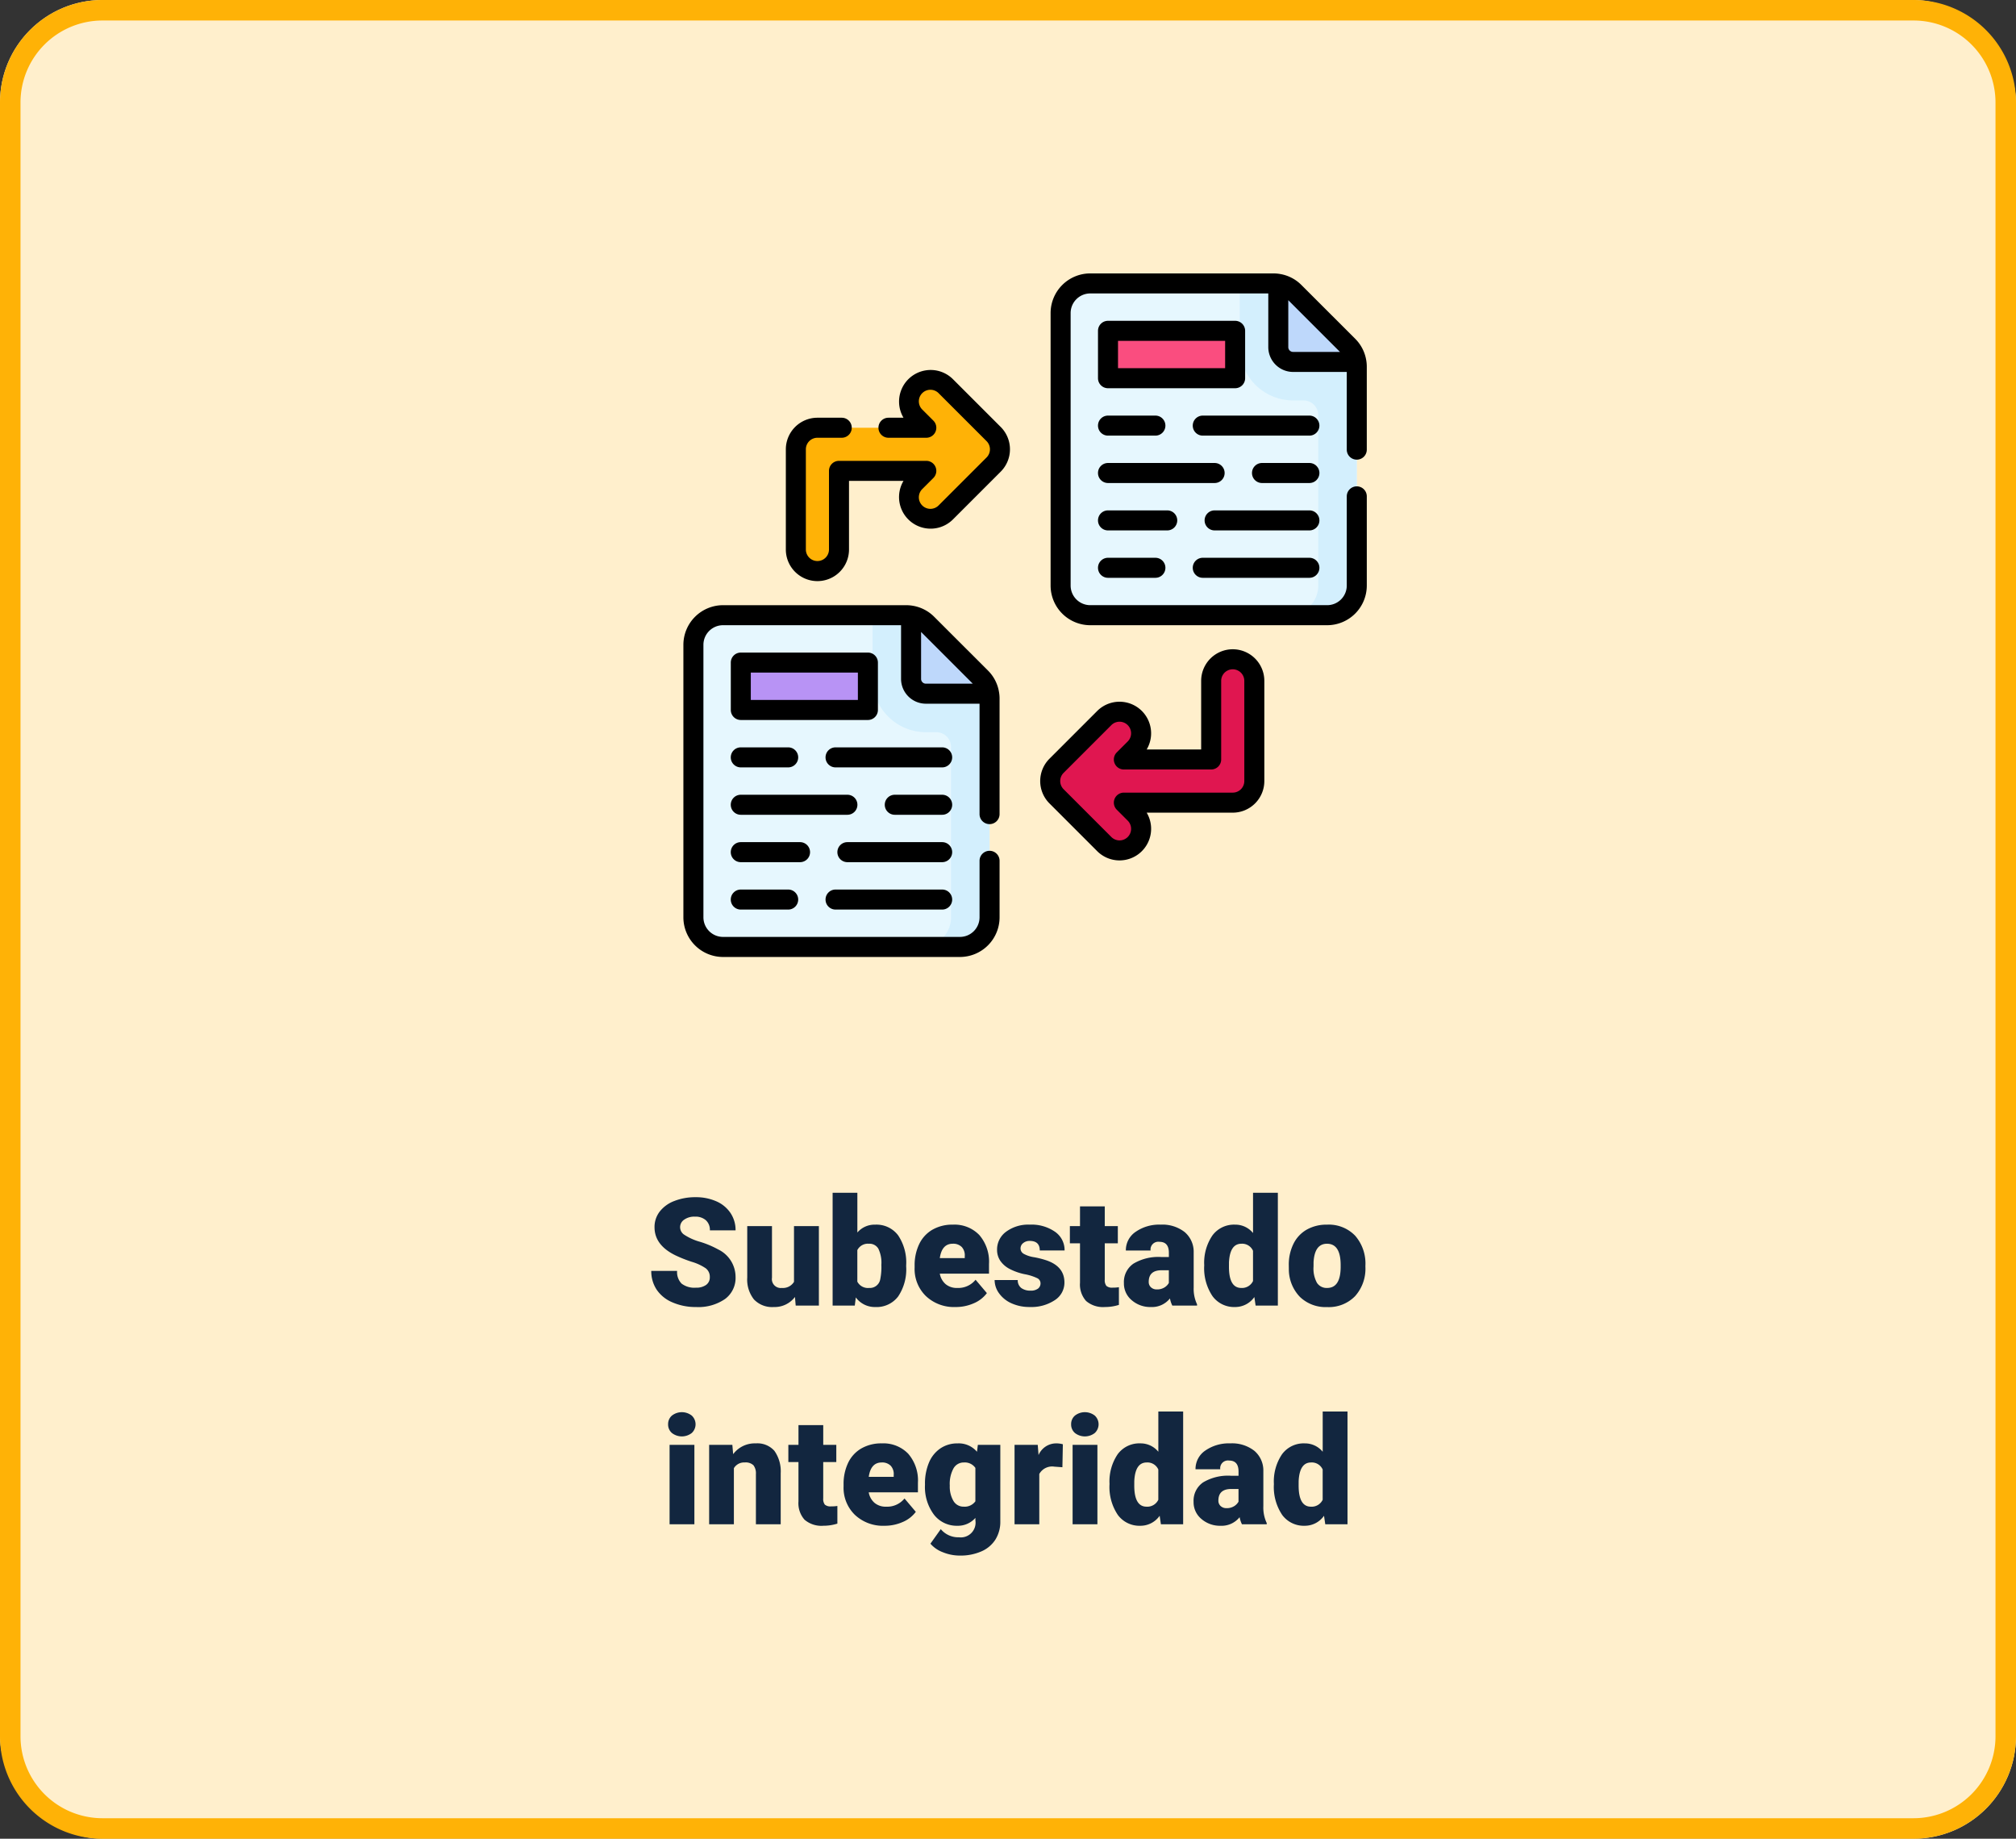 <svg xmlns="http://www.w3.org/2000/svg" width="295" height="269" viewBox="0 0 295 269">
  <rect x="0" y="0" width="295" height="269" fill="#333333" stroke="none"/>
  <g id="t7-h3" transform="translate(-7432 8230)">
    <rect id="Rectangle_36122" data-name="Rectangle 36122" width="295" height="269" rx="15" transform="translate(7432 -8230)" fill="#ffefcc"/>
    <path id="Rectangle_36122_-_Outline" data-name="Rectangle 36122 - Outline" d="M15,3A12,12,0,0,0,3,15V254a12,12,0,0,0,12,12H280a12,12,0,0,0,12-12V15A12,12,0,0,0,280,3H15m0-3H280a15,15,0,0,1,15,15V254a15,15,0,0,1-15,15H15A15,15,0,0,1,0,254V15A15,15,0,0,1,15,0Z" transform="translate(7432 -8230)" fill="#ffb206"/>
    <path id="Feature_One" data-name="Feature One" d="M59.865,16.843a1.549,1.549,0,0,0-.585-1.289,7.277,7.277,0,0,0-2.057-.956,19.736,19.736,0,0,1-2.406-.956q-3.04-1.493-3.04-4.1a3.68,3.68,0,0,1,.757-2.293A4.9,4.9,0,0,1,54.677,5.7a8.34,8.34,0,0,1,3.115-.553,7.3,7.3,0,0,1,3.024.6,4.788,4.788,0,0,1,2.079,1.713A4.474,4.474,0,0,1,63.636,10h-3.76a1.891,1.891,0,0,0-.585-1.482,2.282,2.282,0,0,0-1.584-.526,2.573,2.573,0,0,0-1.6.446,1.313,1.313,0,0,0,.059,2.224,8.128,8.128,0,0,0,2.267,1.01A13.885,13.885,0,0,1,61.1,12.793a4.477,4.477,0,0,1,2.535,4.028,3.819,3.819,0,0,1-1.547,3.223,6.88,6.88,0,0,1-4.243,1.171,8.418,8.418,0,0,1-3.443-.682,5.191,5.191,0,0,1-2.32-1.869A4.87,4.87,0,0,1,51.3,15.93h3.781a2.4,2.4,0,0,0,.65,1.853,3.072,3.072,0,0,0,2.111.6,2.427,2.427,0,0,0,1.477-.4A1.33,1.33,0,0,0,59.865,16.843Zm12.461,2.9a3.732,3.732,0,0,1-3.1,1.472,3.661,3.661,0,0,1-2.9-1.112,4.676,4.676,0,0,1-.983-3.2V9.377h3.62v7.552a1.3,1.3,0,0,0,1.45,1.493,1.892,1.892,0,0,0,1.772-.892V9.377h3.642V21H72.434ZM88.6,15.285a7.084,7.084,0,0,1-1.182,4.394,3.958,3.958,0,0,1-3.33,1.536,3.435,3.435,0,0,1-2.857-1.407L81.081,21H77.837V4.5h3.62v5.812a3.314,3.314,0,0,1,2.61-1.149,3.959,3.959,0,0,1,3.352,1.558A7.121,7.121,0,0,1,88.6,15.1Zm-3.631-.231a4.725,4.725,0,0,0-.446-2.386,1.5,1.5,0,0,0-1.37-.713,1.733,1.733,0,0,0-1.7.933V17.5a1.743,1.743,0,0,0,1.719.922A1.537,1.537,0,0,0,84.8,17.178,8.933,8.933,0,0,0,84.97,15.054Zm10.85,6.16a5.975,5.975,0,0,1-4.329-1.6,5.509,5.509,0,0,1-1.654-4.152v-.3A7.138,7.138,0,0,1,90.5,12.02a4.834,4.834,0,0,1,1.928-2.111,5.821,5.821,0,0,1,3.008-.747,5.031,5.031,0,0,1,3.867,1.52,5.973,5.973,0,0,1,1.418,4.238v1.407h-7.2a2.609,2.609,0,0,0,.849,1.536,2.525,2.525,0,0,0,1.7.559,3.254,3.254,0,0,0,2.686-1.2l1.654,1.955a4.624,4.624,0,0,1-1.917,1.488A6.48,6.48,0,0,1,95.819,21.215Zm-.408-9.26q-1.59,0-1.891,2.105h3.652v-.279a1.793,1.793,0,0,0-.44-1.348A1.753,1.753,0,0,0,95.411,11.955Zm12.848,5.779a.836.836,0,0,0-.483-.741,7.353,7.353,0,0,0-1.837-.58,8.376,8.376,0,0,1-2.234-.79,3.743,3.743,0,0,1-1.343-1.187,2.834,2.834,0,0,1-.462-1.6,3.212,3.212,0,0,1,1.321-2.637,5.443,5.443,0,0,1,3.459-1.037,6.03,6.03,0,0,1,3.7,1.042,3.258,3.258,0,0,1,1.4,2.739h-3.631q0-1.4-1.472-1.4a1.459,1.459,0,0,0-.956.317.981.981,0,0,0-.387.79.9.9,0,0,0,.473.784,4.466,4.466,0,0,0,1.509.494,13.043,13.043,0,0,1,1.821.462q2.621.9,2.621,3.233a3.044,3.044,0,0,1-1.413,2.589,6.2,6.2,0,0,1-3.658,1,6.322,6.322,0,0,1-2.664-.537,4.455,4.455,0,0,1-1.826-1.461,3.308,3.308,0,0,1-.655-1.944h3.384a1.4,1.4,0,0,0,.537,1.176,2.209,2.209,0,0,0,1.321.371,1.738,1.738,0,0,0,1.112-.3A.962.962,0,0,0,108.259,17.734Zm9.4-11.247v2.89h1.912v2.514h-1.912v5.317a1.358,1.358,0,0,0,.236.913,1.268,1.268,0,0,0,.935.258,5.311,5.311,0,0,0,.9-.064V20.9a6.681,6.681,0,0,1-2.041.312,3.792,3.792,0,0,1-2.761-.881,3.61,3.61,0,0,1-.892-2.675V11.891h-1.482V9.377h1.482V6.487ZM127.541,21a4.087,4.087,0,0,1-.344-1.042,3.366,3.366,0,0,1-2.793,1.257,4.124,4.124,0,0,1-2.793-.994,3.163,3.163,0,0,1-1.149-2.5,3.251,3.251,0,0,1,1.4-2.857,7.114,7.114,0,0,1,4.061-.967h1.117v-.615q0-1.608-1.386-1.608a1.133,1.133,0,0,0-1.289,1.274h-3.62a3.245,3.245,0,0,1,1.434-2.736,6.027,6.027,0,0,1,3.658-1.051,5.284,5.284,0,0,1,3.513,1.085,3.772,3.772,0,0,1,1.321,2.976v5.146a5.269,5.269,0,0,0,.494,2.449V21Zm-2.267-2.363a2.019,2.019,0,0,0,1.123-.29,1.818,1.818,0,0,0,.639-.655V15.833h-1.053q-1.891,0-1.891,1.7a1.036,1.036,0,0,0,.333.8A1.205,1.205,0,0,0,125.274,18.637Zm6.939-3.534a7.1,7.1,0,0,1,1.192-4.351,3.925,3.925,0,0,1,3.33-1.59,3.338,3.338,0,0,1,2.621,1.225V4.5h3.631V21h-3.255l-.183-1.246a3.428,3.428,0,0,1-2.836,1.461,3.918,3.918,0,0,1-3.287-1.59A7.325,7.325,0,0,1,132.214,15.1Zm3.62.226q0,3.094,1.8,3.094a1.782,1.782,0,0,0,1.719-1.01V12.986a1.734,1.734,0,0,0-1.7-1.031q-1.676,0-1.815,2.707Zm8.755-.247a6.86,6.86,0,0,1,.677-3.1,4.84,4.84,0,0,1,1.944-2.089,5.856,5.856,0,0,1,2.976-.73,5.344,5.344,0,0,1,4.114,1.617,6.2,6.2,0,0,1,1.5,4.4v.129a6.019,6.019,0,0,1-1.509,4.313,5.359,5.359,0,0,1-4.087,1.6,5.42,5.42,0,0,1-3.985-1.488,5.819,5.819,0,0,1-1.622-4.034Zm3.62.226a4.325,4.325,0,0,0,.5,2.363,1.682,1.682,0,0,0,1.493.752q1.934,0,1.977-2.976v-.365q0-3.126-2-3.126-1.815,0-1.966,2.7ZM57.609,53H53.979V41.377h3.631ZM53.764,38.369a1.63,1.63,0,0,1,.559-1.275,2.364,2.364,0,0,1,2.9,0,1.735,1.735,0,0,1,0,2.551,2.364,2.364,0,0,1-2.9,0A1.63,1.63,0,0,1,53.764,38.369Zm9.4,3.008.118,1.364A3.942,3.942,0,0,1,66.6,41.162a3.316,3.316,0,0,1,2.712,1.085,5.165,5.165,0,0,1,.929,3.266V53H66.611V45.663a1.961,1.961,0,0,0-.354-1.294,1.64,1.64,0,0,0-1.289-.414,1.726,1.726,0,0,0-1.579.838V53h-3.62V41.377Zm13.3-2.89v2.89h1.912v2.514H76.462v5.317a1.358,1.358,0,0,0,.236.913,1.268,1.268,0,0,0,.935.258,5.311,5.311,0,0,0,.9-.064V52.9a6.681,6.681,0,0,1-2.041.312,3.792,3.792,0,0,1-2.761-.881,3.61,3.61,0,0,1-.892-2.675V43.891H71.359V41.377h1.482v-2.89Zm8.959,14.728a5.975,5.975,0,0,1-4.329-1.6,5.509,5.509,0,0,1-1.654-4.152v-.3A7.138,7.138,0,0,1,80.1,44.02a4.834,4.834,0,0,1,1.928-2.111,5.821,5.821,0,0,1,3.008-.747,5.031,5.031,0,0,1,3.867,1.52,5.973,5.973,0,0,1,1.418,4.238v1.407h-7.2a2.609,2.609,0,0,0,.849,1.536,2.525,2.525,0,0,0,1.7.559,3.254,3.254,0,0,0,2.686-1.2l1.654,1.955a4.624,4.624,0,0,1-1.917,1.488A6.48,6.48,0,0,1,85.421,53.215Zm-.408-9.26q-1.59,0-1.891,2.105h3.652v-.279a1.793,1.793,0,0,0-.44-1.348A1.753,1.753,0,0,0,85.013,43.955ZM91.351,47.1a7.848,7.848,0,0,1,.58-3.115A4.67,4.67,0,0,1,93.6,41.9a4.389,4.389,0,0,1,2.524-.736,3.49,3.49,0,0,1,2.836,1.225l.129-1.01h3.287V52.56a4.9,4.9,0,0,1-.714,2.669,4.584,4.584,0,0,1-2.068,1.74,7.6,7.6,0,0,1-3.137.607,6.557,6.557,0,0,1-2.476-.483,4.47,4.47,0,0,1-1.832-1.257l1.515-2.127A3.319,3.319,0,0,0,96.324,54.9a2.156,2.156,0,0,0,2.406-2.471v-.365A3.4,3.4,0,0,1,96.1,53.215a4.2,4.2,0,0,1-3.437-1.627,6.743,6.743,0,0,1-1.311-4.356Zm3.631.226a4.135,4.135,0,0,0,.537,2.261,1.7,1.7,0,0,0,1.5.833,1.923,1.923,0,0,0,1.708-.784V44.75a1.875,1.875,0,0,0-1.687-.795,1.706,1.706,0,0,0-1.515.865A4.715,4.715,0,0,0,94.981,47.328Zm16.479-2.675-1.192-.086a2.142,2.142,0,0,0-2.191,1.074V53h-3.62V41.377h3.395l.118,1.493a2.8,2.8,0,0,1,2.546-1.708,3.53,3.53,0,0,1,1.01.129ZM116.584,53h-3.631V41.377h3.631Zm-3.846-14.631a1.63,1.63,0,0,1,.559-1.275,2.364,2.364,0,0,1,2.9,0,1.735,1.735,0,0,1,0,2.551,2.364,2.364,0,0,1-2.9,0A1.63,1.63,0,0,1,112.738,38.369Zm5.618,8.733a7.1,7.1,0,0,1,1.192-4.351,3.925,3.925,0,0,1,3.33-1.59,3.338,3.338,0,0,1,2.621,1.225V36.5h3.631V53h-3.255l-.183-1.246a3.428,3.428,0,0,1-2.836,1.461,3.918,3.918,0,0,1-3.287-1.59A7.325,7.325,0,0,1,118.356,47.1Zm3.62.226q0,3.094,1.8,3.094a1.782,1.782,0,0,0,1.719-1.01V44.986a1.734,1.734,0,0,0-1.7-1.031q-1.676,0-1.815,2.707ZM137.735,53a4.088,4.088,0,0,1-.344-1.042,3.366,3.366,0,0,1-2.793,1.257,4.124,4.124,0,0,1-2.793-.994,3.163,3.163,0,0,1-1.149-2.5,3.251,3.251,0,0,1,1.4-2.857,7.114,7.114,0,0,1,4.061-.967h1.117v-.615q0-1.608-1.386-1.608a1.133,1.133,0,0,0-1.289,1.274h-3.62a3.245,3.245,0,0,1,1.434-2.736,6.027,6.027,0,0,1,3.658-1.051,5.284,5.284,0,0,1,3.513,1.085,3.772,3.772,0,0,1,1.321,2.976v5.146a5.269,5.269,0,0,0,.494,2.449V53Zm-2.267-2.363a2.019,2.019,0,0,0,1.123-.29,1.818,1.818,0,0,0,.639-.655V47.833h-1.053q-1.891,0-1.891,1.7a1.036,1.036,0,0,0,.333.8A1.205,1.205,0,0,0,135.469,50.637Zm6.939-3.534a7.1,7.1,0,0,1,1.192-4.351,3.925,3.925,0,0,1,3.33-1.59,3.338,3.338,0,0,1,2.621,1.225V36.5h3.631V53h-3.255l-.183-1.246a3.428,3.428,0,0,1-2.836,1.461,3.918,3.918,0,0,1-3.287-1.59A7.325,7.325,0,0,1,142.408,47.1Zm3.62.226q0,3.094,1.8,3.094a1.782,1.782,0,0,0,1.719-1.01V44.986a1.734,1.734,0,0,0-1.7-1.031q-1.676,0-1.815,2.707Z" transform="translate(7476 -8060)" fill="#12263f"/>
    <g id="t7-ic7" transform="translate(7532 -8190)">
      <g id="Group_107187" data-name="Group 107187" transform="translate(1.465 50)">
        <g id="Group_107183" data-name="Group 107183" transform="translate(0 0)">
          <path id="Path_163120" data-name="Path 163120" d="M50.834,268.195V300.2a4.332,4.332,0,0,1-4.334,4.334H11.833A4.332,4.332,0,0,1,7.5,300.2V260.334A4.333,4.333,0,0,1,11.833,256H38.64a4.082,4.082,0,0,1,.711.061A4.313,4.313,0,0,1,41.7,257.27l7.861,7.861a4.313,4.313,0,0,1,1.209,2.353,4.1,4.1,0,0,1,.061.711Z" transform="translate(-7.499 -256)" fill="#e6f7fe"/>
        </g>
        <g id="Group_107184" data-name="Group 107184" transform="translate(26.218)">
          <path id="Path_163121" data-name="Path 163121" d="M158.791,267.484a4.315,4.315,0,0,0-1.209-2.353l-7.861-7.861a4.313,4.313,0,0,0-2.353-1.209,4.084,4.084,0,0,0-.711-.061h-4.923v9.317a7.8,7.8,0,0,0,7.8,7.8h1.517a2.167,2.167,0,0,1,2.167,2.167V300.2a4.332,4.332,0,0,1-4.334,4.334h5.634a4.334,4.334,0,0,0,4.334-4.334V268.194A4.1,4.1,0,0,0,158.791,267.484Z" transform="translate(-141.734 -256)" fill="#d3effd"/>
        </g>
        <g id="Group_107185" data-name="Group 107185" transform="translate(31.851 0.061)">
          <path id="Path_163122" data-name="Path 163122" d="M182,267.734h-9.256a2.167,2.167,0,0,1-2.167-2.167v-9.256a4.313,4.313,0,0,1,2.353,1.209l7.861,7.861A4.312,4.312,0,0,1,182,267.734Z" transform="translate(-170.577 -256.311)" fill="#bed8fb"/>
        </g>
        <g id="Group_107186" data-name="Group 107186" transform="translate(6.934 6.934)">
          <path id="Path_163123" data-name="Path 163123" d="M43,291.5H61.6v6.934H43Z" transform="translate(-43 -291.5)" fill="#b893f5"/>
        </g>
      </g>
      <g id="Group_107192" data-name="Group 107192" transform="translate(55.2 1.465)">
        <g id="Group_107188" data-name="Group 107188">
          <path id="Path_163124" data-name="Path 163124" d="M325.959,19.695V51.7a4.332,4.332,0,0,1-4.334,4.334H286.958a4.332,4.332,0,0,1-4.334-4.334V11.834A4.332,4.332,0,0,1,286.958,7.5h26.807a4.084,4.084,0,0,1,.711.061,4.314,4.314,0,0,1,2.353,1.209l7.861,7.861a4.313,4.313,0,0,1,1.209,2.353,4.084,4.084,0,0,1,.061.711Z" transform="translate(-282.624 -7.5)" fill="#e6f7fe"/>
        </g>
        <g id="Group_107189" data-name="Group 107189" transform="translate(26.218 0)">
          <path id="Path_163125" data-name="Path 163125" d="M433.916,18.984a4.315,4.315,0,0,0-1.209-2.353L424.846,8.77a4.313,4.313,0,0,0-2.353-1.209,4.082,4.082,0,0,0-.711-.061h-4.923v9.317a7.8,7.8,0,0,0,7.8,7.8h1.517a2.167,2.167,0,0,1,2.167,2.167V51.7a4.332,4.332,0,0,1-4.334,4.334h5.634a4.334,4.334,0,0,0,4.334-4.334V19.695a4.1,4.1,0,0,0-.061-.711Z" transform="translate(-416.859 -7.5)" fill="#d3effd"/>
        </g>
        <g id="Group_107190" data-name="Group 107190" transform="translate(31.851 0.061)">
          <path id="Path_163126" data-name="Path 163126" d="M457.125,19.234h-9.256a2.167,2.167,0,0,1-2.167-2.167V7.811a4.313,4.313,0,0,1,2.353,1.209l7.861,7.861A4.312,4.312,0,0,1,457.125,19.234Z" transform="translate(-445.702 -7.811)" fill="#bed8fb"/>
        </g>
        <g id="Group_107191" data-name="Group 107191" transform="translate(6.934 6.934)">
          <path id="Path_163127" data-name="Path 163127" d="M318.125,43h18.6v6.934h-18.6Z" transform="translate(-318.125 -43)" fill="#fa4d7f"/>
        </g>
      </g>
      <g id="Group_107193" data-name="Group 107193" transform="translate(16.457 15.589)">
        <path id="Path_163128" data-name="Path 163128" d="M113.2,87.727l-6.987-6.987a3.157,3.157,0,0,0-4.464,4.464l1.6,1.6H87.416a3.157,3.157,0,0,0-3.157,3.157V104.62a3.157,3.157,0,1,0,6.314,0v-11.5h12.776l-1.6,1.6a3.157,3.157,0,0,0,4.464,4.464l6.987-6.987A3.157,3.157,0,0,0,113.2,87.727Z" transform="translate(-84.259 -79.816)" fill="#ffb206"/>
      </g>
      <g id="Group_107194" data-name="Group 107194" transform="translate(53.676 56.45)">
        <path id="Path_163129" data-name="Path 163129" d="M275.745,309.073l6.987,6.987A3.157,3.157,0,1,0,287.2,311.6l-1.6-1.6h15.933a3.157,3.157,0,0,0,3.157-3.157V292.18a3.157,3.157,0,0,0-6.314,0v11.5H285.6l1.6-1.6a3.157,3.157,0,0,0-4.464-4.464l-6.987,6.987a3.157,3.157,0,0,0,0,4.464Z" transform="translate(-274.82 -289.023)" fill="#e01650"/>
      </g>
      <g id="Group_107195" data-name="Group 107195" transform="translate(0 0)">
        <path id="Path_163130" data-name="Path 163130" d="M44.565,258.06,36.7,250.2a5.74,5.74,0,0,0-3.136-1.615,5.609,5.609,0,0,0-.963-.082H5.8A5.805,5.805,0,0,0,0,254.3v39.867a5.805,5.805,0,0,0,5.8,5.8H40.467a5.805,5.805,0,0,0,5.8-5.8V285.9a1.465,1.465,0,0,0-2.93,0v8.264a2.872,2.872,0,0,1-2.869,2.869H5.8a2.872,2.872,0,0,1-2.869-2.869V254.3A2.872,2.872,0,0,1,5.8,251.43H31.851v7.852a3.636,3.636,0,0,0,3.632,3.632h7.853v16.153a1.465,1.465,0,0,0,2.93,0V262.16a5.333,5.333,0,0,0-.084-.961,5.728,5.728,0,0,0-1.616-3.139Zm-9.784,1.222v-6.865l7.565,7.567H35.483A.7.7,0,0,1,34.781,259.282Z" transform="translate(0 -199.965)"/>
        <path id="Path_163131" data-name="Path 163131" d="M36.965,293.863h18.6a1.465,1.465,0,0,0,1.465-1.465v-6.934A1.465,1.465,0,0,0,55.569,284h-18.6a1.465,1.465,0,0,0-1.465,1.465V292.4A1.465,1.465,0,0,0,36.965,293.863Zm1.465-6.934H54.1v4H38.43Z" transform="translate(-28.566 -228.531)"/>
        <path id="Path_163132" data-name="Path 163132" d="M123.565,355h-15.6a1.465,1.465,0,0,0,0,2.93h15.6a1.465,1.465,0,0,0,0-2.93Z" transform="translate(-85.699 -285.664)"/>
        <path id="Path_163133" data-name="Path 163133" d="M36.965,357.93H43.9a1.465,1.465,0,0,0,0-2.93H36.965a1.465,1.465,0,0,0,0,2.93Z" transform="translate(-28.566 -285.664)"/>
        <path id="Path_163134" data-name="Path 163134" d="M159.273,390.5H152.34a1.465,1.465,0,0,0,0,2.93h6.934a1.465,1.465,0,0,0,0-2.93Z" transform="translate(-121.407 -314.23)"/>
        <path id="Path_163135" data-name="Path 163135" d="M54.03,391.965a1.465,1.465,0,0,0-1.465-1.465h-15.6a1.465,1.465,0,0,0,0,2.93h15.6A1.465,1.465,0,0,0,54.03,391.965Z" transform="translate(-28.566 -314.23)"/>
        <path id="Path_163136" data-name="Path 163136" d="M130.707,426H116.84a1.465,1.465,0,0,0,0,2.93h13.867a1.465,1.465,0,0,0,0-2.93Z" transform="translate(-92.841 -342.797)"/>
        <path id="Path_163137" data-name="Path 163137" d="M47.1,427.465A1.465,1.465,0,0,0,45.632,426H36.965a1.465,1.465,0,0,0,0,2.93h8.667A1.465,1.465,0,0,0,47.1,427.465Z" transform="translate(-28.566 -342.797)"/>
        <path id="Path_163138" data-name="Path 163138" d="M107.965,464.43h15.6a1.465,1.465,0,0,0,0-2.93h-15.6a1.465,1.465,0,0,0,0,2.93Z" transform="translate(-85.699 -371.363)"/>
        <path id="Path_163139" data-name="Path 163139" d="M36.965,461.5a1.465,1.465,0,0,0,0,2.93H43.9a1.465,1.465,0,0,0,0-2.93Z" transform="translate(-28.566 -371.363)"/>
        <path id="Path_163140" data-name="Path 163140" d="M319.922,27.246a1.465,1.465,0,0,0,1.465-1.465V13.66a5.48,5.48,0,0,0-.079-.947,5.743,5.743,0,0,0-1.619-3.154L311.827,1.7A5.727,5.727,0,0,0,308.692.083,5.584,5.584,0,0,0,307.726,0H280.92a5.805,5.805,0,0,0-5.8,5.8V45.666a5.805,5.805,0,0,0,5.8,5.8h34.668a5.805,5.805,0,0,0,5.8-5.8V32.617a1.465,1.465,0,1,0-2.93,0V45.666a2.872,2.872,0,0,1-2.869,2.869H280.92a2.872,2.872,0,0,1-2.869-2.869V5.8A2.872,2.872,0,0,1,280.92,2.93h26.054v7.852a3.636,3.636,0,0,0,3.632,3.632h7.852V25.781A1.465,1.465,0,0,0,319.922,27.246ZM309.9,10.782V3.918l7.566,7.566H310.6a.7.7,0,0,1-.7-.7Z" transform="translate(-221.386 0)"/>
        <path id="Path_163141" data-name="Path 163141" d="M312.09,45.363h18.6a1.465,1.465,0,0,0,1.465-1.465V36.965a1.465,1.465,0,0,0-1.465-1.465h-18.6a1.465,1.465,0,0,0-1.465,1.465V43.9A1.465,1.465,0,0,0,312.09,45.363Zm1.465-6.934h15.674v4H313.555Z" transform="translate(-249.956 -28.566)"/>
        <path id="Path_163142" data-name="Path 163142" d="M398.69,106.5h-15.6a1.465,1.465,0,0,0,0,2.93h15.6a1.465,1.465,0,0,0,0-2.93Z" transform="translate(-307.089 -85.699)"/>
        <path id="Path_163143" data-name="Path 163143" d="M312.09,109.43h6.934a1.465,1.465,0,0,0,0-2.93H312.09a1.465,1.465,0,0,0,0,2.93Z" transform="translate(-249.956 -85.699)"/>
        <path id="Path_163144" data-name="Path 163144" d="M434.4,142h-6.934a1.465,1.465,0,0,0,0,2.93H434.4a1.465,1.465,0,0,0,0-2.93Z" transform="translate(-342.797 -114.266)"/>
        <path id="Path_163145" data-name="Path 163145" d="M329.155,143.465A1.465,1.465,0,0,0,327.69,142h-15.6a1.465,1.465,0,0,0,0,2.93h15.6A1.465,1.465,0,0,0,329.155,143.465Z" transform="translate(-249.956 -114.266)"/>
        <path id="Path_163146" data-name="Path 163146" d="M405.832,177.5H391.965a1.465,1.465,0,0,0,0,2.93h13.867a1.465,1.465,0,0,0,0-2.93Z" transform="translate(-314.23 -142.832)"/>
        <path id="Path_163147" data-name="Path 163147" d="M322.222,178.965a1.465,1.465,0,0,0-1.465-1.465H312.09a1.465,1.465,0,0,0,0,2.93h8.667A1.465,1.465,0,0,0,322.222,178.965Z" transform="translate(-249.956 -142.832)"/>
        <path id="Path_163148" data-name="Path 163148" d="M383.09,215.93h15.6a1.465,1.465,0,0,0,0-2.93h-15.6a1.465,1.465,0,0,0,0,2.93Z" transform="translate(-307.089 -171.398)"/>
        <path id="Path_163149" data-name="Path 163149" d="M312.09,213a1.465,1.465,0,0,0,0,2.93h6.934a1.465,1.465,0,0,0,0-2.93Z" transform="translate(-249.956 -171.398)"/>
        <path id="Path_163150" data-name="Path 163150" d="M101.216,73.671a4.623,4.623,0,0,0-7.24,5.634h-2.2a1.465,1.465,0,0,0,0,2.93h5.539a1.465,1.465,0,0,0,1.036-2.5l-1.6-1.6a1.692,1.692,0,1,1,2.391-2.393l6.988,6.986a1.694,1.694,0,0,1,0,2.393l-6.988,6.987a1.692,1.692,0,1,1-2.391-2.393l1.6-1.6a1.465,1.465,0,0,0-1.036-2.5H84.537a1.465,1.465,0,0,0-1.465,1.465v11.5a1.691,1.691,0,1,1-3.383,0V83.926a1.693,1.693,0,0,1,1.691-1.691H84.94a1.465,1.465,0,0,0,0-2.93H81.381a4.626,4.626,0,0,0-4.621,4.621v14.66a4.621,4.621,0,1,0,9.242,0V88.547h7.974a4.622,4.622,0,0,0,7.239,5.634l6.988-6.987a4.628,4.628,0,0,0,0-6.537Z" transform="translate(-61.768 -58.193)"/>
        <path id="Path_163151" data-name="Path 163151" d="M295.495,281.524a4.627,4.627,0,0,0-4.622,4.622v10.039H282.9a4.622,4.622,0,0,0-7.239-5.633l-6.987,6.987a4.621,4.621,0,0,0,0,6.536h0l6.987,6.987a4.623,4.623,0,0,0,7.241-5.633h12.594a4.627,4.627,0,0,0,4.621-4.622V286.146A4.626,4.626,0,0,0,295.495,281.524Zm1.692,19.282a1.694,1.694,0,0,1-1.692,1.692H279.562a1.465,1.465,0,0,0-1.036,2.5l1.6,1.6a1.692,1.692,0,1,1-2.393,2.393L270.745,302h0a1.692,1.692,0,0,1,0-2.393l6.987-6.987a1.692,1.692,0,0,1,2.393,2.393l-1.6,1.6a1.465,1.465,0,0,0,1.036,2.5h12.776a1.465,1.465,0,0,0,1.465-1.465v-11.5a1.692,1.692,0,1,1,3.384,0Z" transform="translate(-215.108 -226.539)"/>
      </g>
    </g>
  </g>
</svg>
